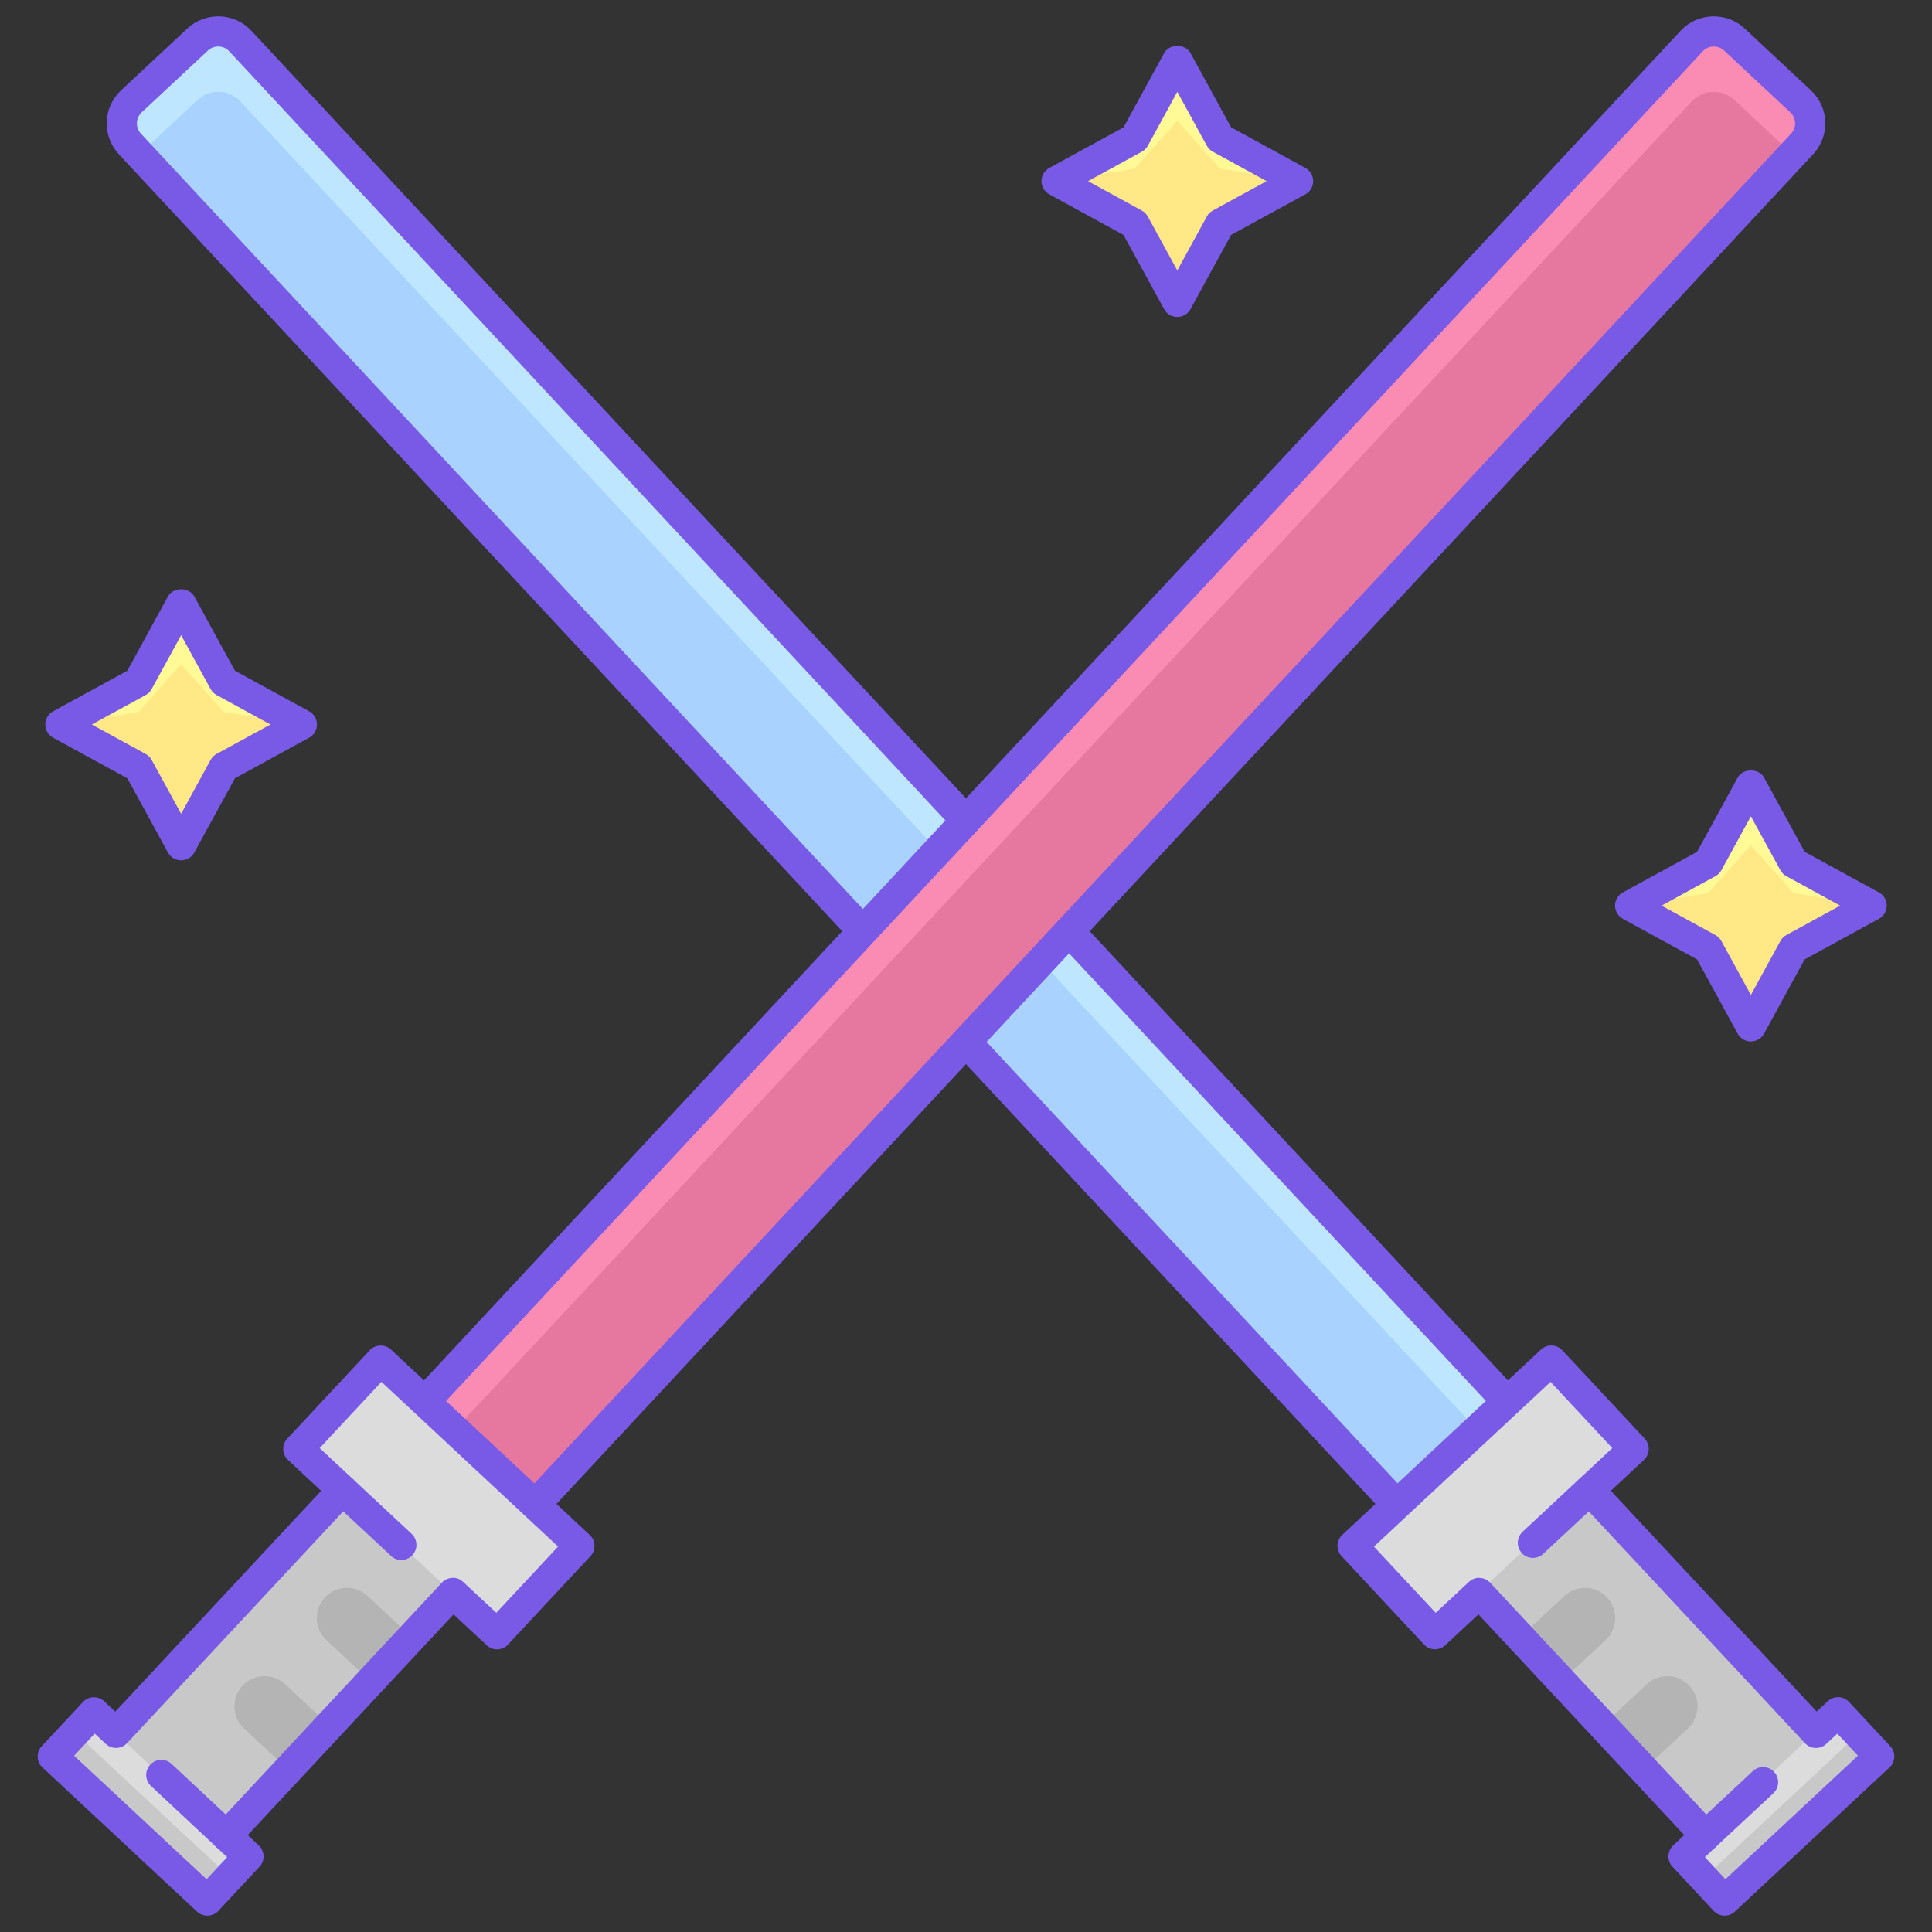 <svg id="Layer_1" enable-background="new 0 0 64 64" height="512" viewBox="0 0 64 64" width="512" xmlns="http://www.w3.org/2000/svg"><rect x="0" y="0" width="64" height="64" fill="#333333" stroke="none"/><path d="m52.077 47.587h5v15h-5z" fill="#c8c8c8" transform="matrix(.731 -.682 .682 .731 -22.907 52.02)"/><path d="m51.29 47.897-3.657 3.41-43.329-46.538c-.377-.404-.355-1.037.049-1.414l2.194-2.045c.404-.377 1.037-.355 1.413.049z" fill="#aad2ff"/><path d="m4.619 5.107 1.928-1.797c.404-.377 1.037-.355 1.413.049l42.333 45.467.997-.929-43.329-46.538c-.377-.404-1.01-.426-1.414-.049l-2.194 2.045c-.404.377-.426 1.01-.049 1.414z" fill="#bee6ff"/><path d="m55.51 58.841h7v2h-7z" fill="#aad2ff" transform="matrix(.731 -.682 .682 .731 -24.959 56.321)"/><path d="m54.552 55.794-1.463 1.364 1.364 1.463 1.463-1.364c.404-.377.426-1.009.049-1.413-.376-.405-1.009-.427-1.413-.05z" fill="#b4b4b4"/><path d="m51.824 52.868-1.463 1.364 1.364 1.463 1.463-1.364c.404-.377.426-1.009.049-1.413-.376-.404-1.009-.426-1.413-.05z" fill="#b4b4b4"/><path d="m47.634 51.807c-.006 0-.012 0-.018 0-.133-.004-.258-.062-.349-.159l-43.33-46.538c-.272-.293-.416-.675-.401-1.076.014-.4.184-.771.477-1.044l2.193-2.046c.604-.565 1.557-.53 2.12.074l43.33 46.539c.188.202.177.518-.025.707l-3.656 3.41c-.093.085-.215.133-.341.133zm-40.405-50.266c-.123 0-.245.044-.342.134l-2.193 2.046c-.097.091-.154.215-.159.348-.005.134.043.261.134.359l42.99 46.172 2.925-2.728-42.989-46.172c-.098-.106-.232-.159-.366-.159z" fill="#785ae6"/><path d="m55.51 58.841h7v2h-7z" fill="#dcdcdc" transform="matrix(.731 -.682 .682 .731 -24.959 56.321)"/><path d="m61.533 57.467-5.093 4.75.692.742 5.12-4.774z" fill="#c8c8c8"/><path d="m6.923 47.587h5v15h-5z" fill="#c8c8c8" transform="matrix(-.731 -.682 .682 -.731 -21.255 101.802)"/><path d="m9.448 55.794 1.463 1.364-1.365 1.462-1.463-1.364c-.404-.377-.426-1.009-.049-1.413.377-.404 1.01-.426 1.414-.049z" fill="#b4b4b4"/><path d="m12.176 52.868 1.463 1.364-1.364 1.463-1.463-1.364c-.404-.377-.426-1.009-.049-1.413.376-.404 1.009-.426 1.413-.05z" fill="#b4b4b4"/><path d="m12.71 47.897 3.657 3.41 43.33-46.538c.377-.404.355-1.037-.049-1.413l-2.195-2.046c-.404-.377-1.037-.355-1.413.049z" fill="#e678a0"/><path d="m56.039 3.359c.377-.404 1.009-.426 1.413-.049l1.928 1.798.315-.339c.377-.404.355-1.037-.049-1.413l-2.193-2.046c-.404-.377-1.037-.355-1.413.049l-43.33 46.538.997.929z" fill="#fa8cb4"/><path d="m16.366 51.807c-.126 0-.248-.048-.341-.134l-3.656-3.41c-.202-.188-.213-.504-.025-.707l43.329-46.538c.566-.605 1.518-.638 2.121-.074l2.193 2.046c.293.273.463.644.477 1.044.015.4-.129.783-.402 1.076l-43.33 46.537c-.091.097-.216.154-.349.159-.005.001-.011.001-.017.001zm-2.95-3.935 2.925 2.728 42.989-46.172c.092-.098.14-.225.135-.359-.005-.133-.062-.257-.159-.348l-2.193-2.046c-.203-.188-.521-.176-.708.025z" fill="#785ae6"/><path d="m10.038 47.602h9v4h-9z" fill="#dcdcdc" transform="matrix(-.731 -.682 .682 -.731 -8.658 95.793)"/><path d="m1.49 58.841h7v2h-7z" fill="#dcdcdc" transform="matrix(-.731 -.682 .682 -.731 -32.172 107.009)"/><path d="m2.489 57.402.628-.675-.005-.005-1.364 1.463 5.12 4.774.735-.788z" fill="#c8c8c8"/><path d="m6.868 63.459c-.122 0-.244-.044-.341-.134l-5.12-4.774c-.098-.09-.154-.216-.159-.348-.004-.133.044-.262.135-.359l1.364-1.462c.188-.201.504-.212.706-.024l.366.341 6.819-7.313-1.097-1.023c-.097-.09-.154-.216-.159-.348-.004-.133.044-.262.135-.358l2.729-2.925c.188-.202.506-.213.706-.025l6.582 6.138c.097.09.154.216.159.348.004.133-.044.262-.135.358l-2.729 2.926c-.187.203-.505.214-.706.025l-1.098-1.023-6.818 7.311.365.341c.202.188.213.505.025.707l-1.363 1.462c-.098.106-.232.159-.366.159zm-4.413-5.298 4.389 4.092.681-.731-.366-.342c-.202-.188-.213-.505-.024-.707l7.502-8.045c.09-.097.215-.154.348-.159.132-.014.261.043.358.134l1.098 1.023 2.046-2.194-5.851-5.456-2.046 2.194 1.097 1.023c.097.09.154.216.159.348.004.133-.044.262-.135.358l-7.502 8.045c-.187.203-.503.213-.706.025l-.366-.341z" fill="#785ae6"/><path d="m44.962 47.602h9v4h-9z" fill="#dcdcdc" transform="matrix(.731 -.682 .682 .731 -20.541 47.058)"/><g fill="#785ae6"><path d="m57.132 63.459c-.134 0-.268-.053-.366-.159l-1.363-1.462c-.188-.202-.177-.518.025-.707l.365-.341-6.819-7.313-1.098 1.023c-.2.188-.52.178-.706-.025l-2.729-2.926c-.091-.097-.139-.226-.135-.358.005-.132.062-.258.159-.348l6.582-6.138c.2-.188.52-.177.706.025l2.729 2.925c.091.097.139.226.135.358-.005.132-.062.258-.159.348l-1.097 1.023 6.819 7.313.366-.341c.203-.188.519-.178.706.024l1.364 1.462c.091.097.139.226.135.359-.005.132-.062.258-.159.348l-1.352 1.261-3.769 3.513c-.095.092-.217.136-.339.136zm-.656-1.938.681.731 4.389-4.092-.682-.731-.366.341c-.203.188-.52.178-.706-.025l-7.503-8.045c-.091-.097-.139-.226-.135-.358.005-.132.062-.258.159-.348l1.097-1.023-2.046-2.194-5.851 5.456 2.046 2.194 1.098-1.023c.097-.09.231-.147.358-.134.133.004.258.062.348.159l7.502 8.045c.188.202.178.518-.024.707zm4.424-2.075h.01z"/><path d="m13.295 51.677c-.122 0-.245-.044-.341-.134l-1.949-1.818c-.202-.188-.213-.505-.024-.707.188-.202.506-.212.706-.025l1.949 1.818c.202.188.213.505.024.707-.098.106-.231.159-.365.159z"/><path d="m7.5 61.314c-.122 0-.245-.044-.342-.135l-2.157-2.016c-.201-.188-.212-.505-.023-.707.189-.201.505-.213.707-.024l2.157 2.016c.201.188.212.505.023.707-.098.106-.231.159-.365.159z"/><path d="m50.779 51.608c-.134 0-.268-.053-.365-.159-.188-.202-.178-.518.024-.707l1.875-1.749c.201-.188.52-.178.706.025.188.202.178.518-.024.707l-1.875 1.749c-.096.089-.219.134-.341.134z"/><path d="m56.5 61.314c-.134 0-.268-.053-.365-.159-.188-.202-.178-.518.024-.707l1.904-1.776c.2-.188.52-.177.706.025.188.202.178.518-.024.707l-1.904 1.776c-.096.09-.219.134-.341.134z"/></g><path d="m6 20 1.414 2.586 2.586 1.414-2.586 1.414-1.414 2.586-1.414-2.586-2.586-1.414 2.586-1.414z" fill="#ffe885"/><path d="m4.586 23.586 1.414-1.586 1.414 1.586 2.586.414-2.586-1.414-1.414-2.586-1.414 2.586-2.586 1.414z" fill="#fffa96"/><path d="m6 28.5c-.183 0-.351-.1-.438-.26l-1.344-2.457-2.458-1.345c-.16-.087-.26-.255-.26-.438s.1-.351.26-.438l2.458-1.344 1.344-2.457c.176-.321.701-.321.877 0l1.344 2.457 2.458 1.344c.159.087.259.255.259.438s-.1.351-.26.438l-2.458 1.344-1.344 2.458c-.087.16-.255.26-.438.26zm-2.958-4.5 1.784.976c.084.046.152.115.198.199l.976 1.783.976-1.784c.046-.084.114-.153.198-.199l1.784-.975-1.784-.976c-.084-.046-.152-.115-.198-.199l-.976-1.783-.976 1.784c-.046.084-.114.153-.198.199z" fill="#785ae6"/><path d="m39 2 1.414 2.586 2.586 1.414-2.586 1.414-1.414 2.586-1.414-2.586-2.586-1.414 2.586-1.414z" fill="#ffe885"/><path d="m37.586 5.586 1.414-1.586 1.414 1.586 2.586.414-2.586-1.414-1.414-2.586-1.414 2.586-2.586 1.414z" fill="#fffa96"/><path d="m39 10.5c-.183 0-.351-.1-.438-.26l-1.344-2.457-2.458-1.345c-.16-.087-.26-.255-.26-.438s.1-.351.26-.438l2.458-1.344 1.344-2.457c.176-.321.701-.321.877 0l1.344 2.457 2.458 1.344c.159.087.259.255.259.438s-.1.351-.26.438l-2.458 1.344-1.344 2.457c-.087.161-.255.261-.438.261zm-2.958-4.5 1.784.976c.084.046.152.115.198.199l.976 1.783.976-1.784c.046-.084.114-.153.198-.199l1.784-.975-1.784-.976c-.084-.046-.152-.115-.198-.199l-.976-1.783-.976 1.784c-.046.084-.114.153-.198.199z" fill="#785ae6"/><path d="m58 26 1.414 2.586 2.586 1.414-2.586 1.414-1.414 2.586-1.414-2.586-2.586-1.414 2.586-1.414z" fill="#ffe885"/><path d="m56.586 29.586 1.414-1.586 1.414 1.586 2.586.414-2.586-1.414-1.414-2.586-1.414 2.586-2.586 1.414z" fill="#fffa96"/><path d="m58 34.5c-.183 0-.351-.1-.438-.26l-1.344-2.457-2.458-1.344c-.16-.088-.26-.256-.26-.439s.1-.351.26-.438l2.458-1.344 1.344-2.457c.176-.321.701-.321.877 0l1.344 2.457 2.458 1.344c.159.087.259.255.259.438s-.1.351-.26.438l-2.458 1.344-1.344 2.457c-.087.161-.255.261-.438.261zm-2.958-4.5 1.784.976c.084.046.152.115.198.199l.976 1.783.976-1.784c.046-.084.114-.153.198-.199l1.784-.975-1.784-.976c-.084-.046-.152-.115-.198-.199l-.976-1.783-.976 1.784c-.046.084-.114.153-.198.199z" fill="#785ae6"/></svg>